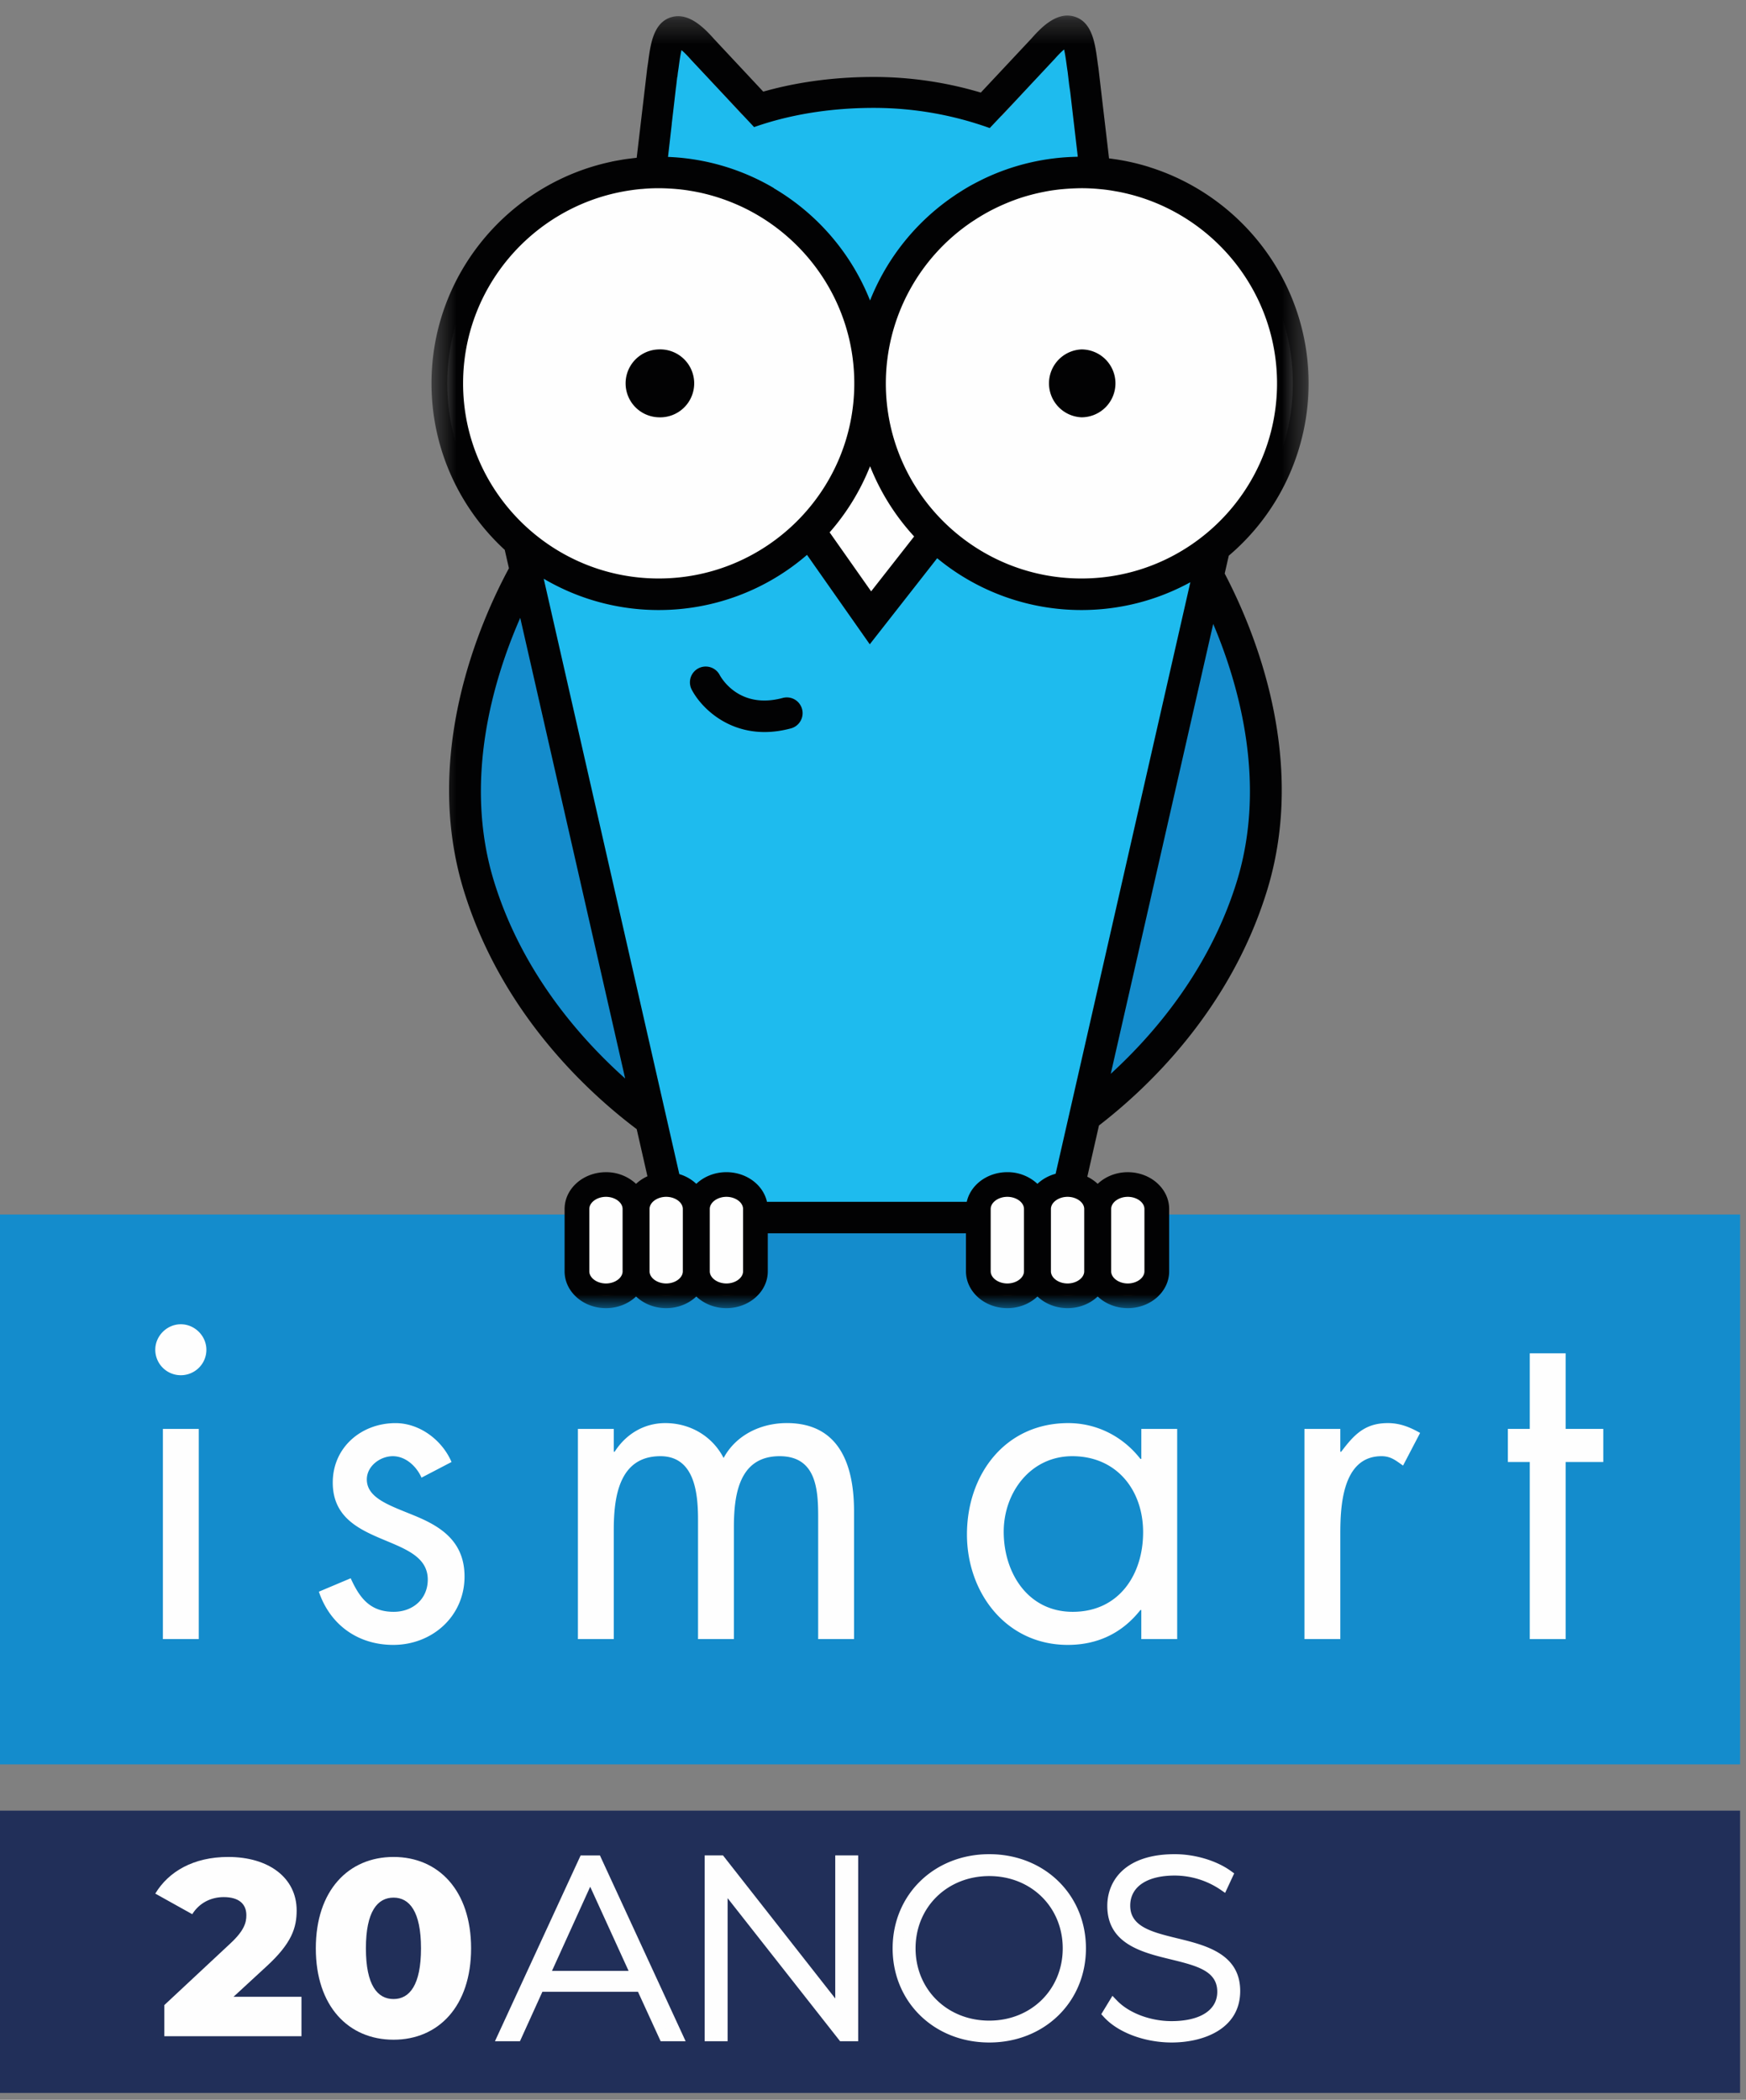 <svg xmlns="http://www.w3.org/2000/svg" xmlns:xlink="http://www.w3.org/1999/xlink" width="74" height="89" viewBox="0 0 74 89">
    <rect x="0" y="0" width="74" height="89" fill="#808080" stroke="none"/>
    <defs>
        <path id="a" d="M.448.293h37.174v54.785H.448z"/>
    </defs>
    <g fill="none" fill-rule="evenodd">
        <path fill="#212F59" d="M0 88.707h73.75V76.743H0z"/>
        <path fill="#FEFEFE" d="M45.833 7.31c-4.936 0-8.938 3.983-8.957 8.904h-.002c-.019-4.921-4.022-8.905-8.958-8.905-4.948 0-8.96 4.003-8.96 8.94 0 4.937 4.012 8.939 8.96 8.939a8.94 8.94 0 0 0 6.399-2.685l.051.092 2.525 3.592 2.687-3.431.03-.083a8.935 8.935 0 0 0 6.225 2.515c4.95 0 8.96-4.002 8.96-8.94 0-4.936-4.01-8.939-8.96-8.939"/>
        <path fill="#148CCC" d="M0 74.782h73.75V51.476H0z"/>
        <g fill="#FEFEFE">
            <path d="M8.747 57.208c0 .608-.495 1.08-1.083 1.08a1.081 1.081 0 0 1-1.083-1.08c0-.587.494-1.08 1.083-1.08.588 0 1.083.493 1.083 1.08zM6.904 69.472h1.52v-8.909h-1.52v8.909zM17.865 62.63c-.21-.475-.666-.91-1.217-.91-.532 0-1.101.416-1.101.985 0 .815 1.025 1.12 2.07 1.555 1.045.436 2.071 1.061 2.071 2.558 0 1.687-1.368 2.9-3.02 2.9-1.501 0-2.679-.853-3.154-2.255l1.349-.569c.38.834.817 1.422 1.823 1.422.818 0 1.444-.55 1.444-1.365 0-1.99-4.027-1.308-4.027-4.113 0-1.497 1.216-2.52 2.66-2.52 1.025 0 1.976.72 2.374 1.648l-1.272.663zM26.013 61.53h.038c.475-.74 1.235-1.213 2.147-1.213 1.045 0 1.994.55 2.47 1.479.531-.986 1.595-1.48 2.678-1.48 2.28 0 2.85 1.859 2.85 3.735v5.421h-1.52v-5.175c0-1.156-.076-2.577-1.634-2.577-1.747 0-1.938 1.686-1.938 3.032v4.72h-1.52v-5.06c0-1.1-.132-2.692-1.595-2.692-1.786 0-1.976 1.8-1.976 3.146v4.606h-1.52v-8.909h1.52v.967zM49.891 69.472h-1.52V68.24h-.038c-.778.986-1.823 1.478-3.077 1.478-2.621 0-4.274-2.217-4.274-4.681 0-2.54 1.615-4.72 4.293-4.72 1.216 0 2.318.569 3.058 1.517h.039v-1.27h1.52v8.908zm-7.351-4.55c0 1.745 1.026 3.394 2.925 3.394 1.957 0 2.983-1.573 2.983-3.374 0-1.782-1.12-3.222-3.002-3.222-1.767 0-2.906 1.535-2.906 3.203zM56.806 61.53h.038c.532-.702.988-1.213 1.975-1.213.514 0 .932.17 1.369.417l-.723 1.384c-.303-.209-.512-.398-.912-.398-1.67 0-1.747 2.142-1.747 3.297v4.455h-1.52v-8.909h1.52v.967z"/>
        </g>
        <path fill="#FEFEFE" d="M66.356 69.472h-1.52v-7.506h-.93v-1.403h.93V57.36h1.52v3.203h1.596v1.403h-1.596z"/>
        <path fill="#148CCC" d="M22.81 23.59l-.052-.21s-.03.044-.077.12l.129.09M22.28 24.19c-1.13 2.047-3.745 7.683-1.974 13.391 1.587 5.12 5.293 8.42 7.275 9.883L22.279 24.19M50.605 23.59l.052-.21.076.12-.128.09M51.136 24.19c1.13 2.047 3.743 7.683 1.973 13.391-1.587 5.12-5.294 8.42-7.275 9.883l5.302-23.274"/>
        <path fill="#1EBBEE" d="M27.476 7.32a8.87 8.87 0 0 1 .44-.01c4.936 0 8.94 3.983 8.958 8.904h.002c.019-4.92 4.022-8.905 8.958-8.905.24 0 .476.012.712.031a29.756 29.756 0 0 0-.923-.72l.075-.006-.553-4.629s-1.758 1.91-2.69 2.931a15.16 15.16 0 0 0-5.428-1c-1.707 0-3.668.234-5.57.95a1717.38 1717.38 0 0 0-2.62-2.855l-.554 4.63h.004c-.226.18-.45.364-.668.566l-.143.113M45.833 25.188a8.933 8.933 0 0 1-6.225-2.515l-.03.083-2.687 3.43-2.525-3.592-.051-.09a8.94 8.94 0 0 1-6.4 2.684 8.936 8.936 0 0 1-5.917-2.23l6.526 28.647h16.477L51.175 24.5c.184-.475.343-.962.478-1.458a8.93 8.93 0 0 1-5.82 2.146"/>
        <path fill="#FEFEFE" d="M26.91 53.884c0 .572-.55 1.038-1.23 1.038-.678 0-1.227-.466-1.227-1.038v-2.642c0-.573.55-1.038 1.228-1.038.68 0 1.23.465 1.23 1.038v2.642zM29.463 53.884c0 .572-.55 1.038-1.228 1.038-.68 0-1.23-.466-1.23-1.038v-2.642c0-.573.55-1.038 1.23-1.038.678 0 1.228.465 1.228 1.038v2.642zM32.016 53.884c0 .572-.55 1.038-1.23 1.038-.678 0-1.228-.466-1.228-1.038v-2.642c0-.573.55-1.038 1.229-1.038.68 0 1.23.465 1.23 1.038v2.642zM43.922 53.884c0 .572-.55 1.038-1.23 1.038-.678 0-1.229-.466-1.229-1.038v-2.642c0-.573.551-1.038 1.23-1.038.678 0 1.229.465 1.229 1.038v2.642zM46.475 53.884c0 .572-.55 1.038-1.23 1.038-.678 0-1.229-.466-1.229-1.038v-2.642c0-.573.55-1.038 1.23-1.038.678 0 1.229.465 1.229 1.038v2.642zM49.028 53.884c0 .572-.55 1.038-1.23 1.038-.678 0-1.229-.466-1.229-1.038v-2.642c0-.573.551-1.038 1.229-1.038.68 0 1.23.465 1.23 1.038v2.642z"/>
        <g transform="translate(17.84 .366)">
            <mask id="b" fill="#fff">
                <use xlink:href="#a"/>
            </mask>
            <path fill="#020203" d="M34.238 23.187a9.577 9.577 0 0 0 3.384-7.304c0-4.294-2.838-7.936-6.74-9.163v-.002a9.554 9.554 0 0 0-1.718-.37l-.449-3.827-.004-.028c-.015-.093-.028-.195-.043-.3-.098-.726-.221-1.63-.974-1.856-.706-.211-1.343.386-1.804.914l-2.145 2.29-.014.018a15.847 15.847 0 0 0-4.543-.663c-1.358 0-2.997.144-4.679.622l-2.08-2.225C11.951.75 11.314.153 10.61.363c-.753.226-.876 1.13-.974 1.857-.015.105-.029.207-.044.3l-.447 3.8-.029.005c-.078.008-.155.018-.232.028-.085.01-.169.02-.252.033-.069.01-.136.022-.204.034-.09.016-.181.031-.27.05l-.074.013.002.003c-4.357.917-7.638 4.78-7.638 9.397 0 2.787 1.197 5.3 3.104 7.057l.178.78C2.492 26.013.033 31.627 1.827 37.412c1.6 5.161 5.223 8.503 7.318 10.08L9.6 49.49c-.18.083-.344.19-.482.321a1.85 1.85 0 0 0-1.276-.494c-.967 0-1.753.7-1.753 1.56v2.641c0 .861.786 1.561 1.753 1.561.503 0 .957-.19 1.276-.494.32.303.773.494 1.277.494.503 0 .957-.19 1.276-.494.32.303.773.494 1.277.494.966 0 1.753-.7 1.753-1.56v-1.611H23.1v1.61c0 .861.787 1.561 1.753 1.561.504 0 .957-.19 1.277-.494.32.303.773.494 1.276.494.504 0 .957-.19 1.277-.494.32.303.773.494 1.276.494.967 0 1.753-.7 1.753-1.56v-2.642c0-.86-.786-1.56-1.753-1.56-.503 0-.956.19-1.276.494a1.765 1.765 0 0 0-.444-.304l.004.002.494-2.172c2.12-1.636 5.564-4.925 7.113-9.923 1.74-5.607-.517-11.052-1.784-13.47l.172-.756zm-25.69 30.33c0 .28-.324.516-.706.516-.382 0-.705-.236-.705-.516v-2.64c0-.28.323-.516.705-.516.382 0 .705.236.705.515v2.641zm20.706-2.64c0-.28.323-.516.705-.516.382 0 .705.236.705.515v2.641c0 .28-.323.516-.705.516-.382 0-.705-.236-.705-.516v-2.64zm7.03-34.994c0 4.56-3.718 8.27-8.29 8.27-4.57 0-8.29-3.71-8.29-8.27a8.267 8.267 0 0 1 3.641-6.844l.178-.116c.033-.021.066-.043.1-.063a8.732 8.732 0 0 1 .481-.278c.053-.029.108-.056.161-.083a8.877 8.877 0 0 1 .785-.347l.146-.055a7.621 7.621 0 0 1 .678-.21c.042-.012.085-.022.128-.033a7.923 7.923 0 0 1 .366-.081c.12-.025.24-.047.362-.066.008-.001.015-.001.021-.003.117-.017.236-.032.355-.045l.11-.01a10.006 10.006 0 0 1 .778-.038 7.964 7.964 0 0 1 .759.036l.125.012a6.723 6.723 0 0 1 .52.074l.138.024a6.85 6.85 0 0 1 .273.056c.176.04.35.084.522.135 3.436 1.01 5.953 4.184 5.953 7.935zm-15.38 6.488l-1.823 2.327-1.759-2.5a9.627 9.627 0 0 0 1.714-2.803 9.626 9.626 0 0 0 1.867 2.976zM10.63 4.884l.095-.817.085-.737.002.003.05-.43.008-.009.02-.18c.017-.1.031-.207.046-.318.023-.171.06-.44.107-.638.096.08.23.21.41.414l2.668 2.849c1.8-.633 3.607-.814 5.066-.814 1.692 0 3.353.292 4.92.855l.978-1.034 1.778-1.899c.172-.195.302-.32.396-.398.046.198.083.468.106.639.015.11.03.218.046.317l.064.549.045.303.32 2.74a9.563 9.563 0 0 0-4.042.96l-.063.032c-.164.082-.327.166-.486.256l-.014.008c-.15.086-.296.176-.44.27-.03.018-.06.037-.089.057l-.043.026.002.002a9.671 9.671 0 0 0-3.63 4.48 9.664 9.664 0 0 0-4.08-4.759l.002-.006a9.562 9.562 0 0 0-4.485-1.32l.16-1.399-.002-.002zM1.787 15.883c0-4.04 2.918-7.41 6.761-8.128a8.35 8.35 0 0 1 .364-.06c.007 0 .014-.002.02-.003.118-.017.237-.03.355-.043l.114-.008c.09-.008.18-.015.272-.02a8.184 8.184 0 0 1 .786 0l.102.006c.1.005.2.013.299.022l.088.008c.121.013.241.028.36.046l.106.018c.085.013.17.029.255.045.045.01.09.018.136.027a8.367 8.367 0 0 1 .836.226 8.376 8.376 0 0 1 .823.318 6.61 6.61 0 0 1 .304.143l.013.006c.252.127.498.266.736.417 2.312 1.47 3.85 4.048 3.85 6.98 0 4.56-3.72 8.27-8.29 8.27-4.571 0-8.29-3.71-8.29-8.27zm1.319 21.135c-1.332-4.293-.034-8.603 1.103-11.197l4.447 19.524c-1.925-1.72-4.366-4.507-5.55-8.327zm7.994 16.5c0 .279-.323.515-.705.515-.382 0-.706-.236-.706-.516v-2.64c0-.28.324-.516.706-.516.382 0 .705.236.705.515v2.641zm2.553 0c0 .279-.323.515-.705.515-.382 0-.706-.236-.706-.516v-2.64c0-.28.324-.516.706-.516.382 0 .705.236.705.515v2.641zm11.906 0c0 .279-.323.515-.706.515-.382 0-.705-.236-.705-.516v-2.64c0-.28.323-.516.705-.516.383 0 .706.236.706.515v2.641zm2.553 0c0 .279-.324.515-.706.515-.382 0-.705-.236-.705-.516v-2.64c0-.28.323-.516.705-.516.382 0 .706.236.706.515v2.641zm-1.214-4.134h.001c-.297.08-.561.228-.77.426a1.852 1.852 0 0 0-1.276-.494c-.85 0-1.56.54-1.719 1.255h-8.467l.003.02c-.15-.725-.865-1.275-1.722-1.275-.504 0-.956.19-1.277.494a1.804 1.804 0 0 0-.72-.412L5.205 24.164a9.583 9.583 0 0 0 4.872 1.326 9.593 9.593 0 0 0 6.286-2.338l2.66 3.79 2.857-3.648a9.586 9.586 0 0 0 6.115 2.196c1.67 0 3.243-.428 4.615-1.178l-5.71 25.072zm7.674-12.366c-1.142 3.68-3.448 6.4-5.336 8.13l4.343-19.07c1.107 2.616 2.28 6.786.993 10.94z" mask="url(#b)"/>
        </g>
        <path fill="#020203" d="M27.916 17.687a1.44 1.44 0 1 0 0-2.877 1.439 1.439 0 0 0 0 2.877M33.174 29.582c-1.82.49-2.586-.817-2.67-.97a.668.668 0 1 0-1.188.616c.362.698 1.412 1.799 3.087 1.799.346 0 .72-.047 1.119-.155a.668.668 0 1 0-.348-1.29M45.833 14.81a1.44 1.44 0 0 0 0 2.877 1.44 1.44 0 0 0 1.443-1.438 1.44 1.44 0 0 0-1.443-1.439"/>
        <path fill="#FEFEFE" d="M12.777 84.633v1.67H6.965v-1.319l2.793-2.607c.598-.553.683-.893.683-1.202 0-.48-.32-.767-.96-.767-.543 0-1.034.246-1.333.724l-1.567-.873c.565-.936 1.62-1.553 3.092-1.553 1.717 0 2.9.883 2.9 2.267 0 .723-.201 1.383-1.268 2.362l-1.408 1.298h2.88zM13.385 82.58c0-2.458 1.387-3.874 3.295-3.874 1.899 0 3.286 1.416 3.286 3.873 0 2.458-1.387 3.873-3.286 3.873-1.908 0-3.295-1.415-3.295-3.873m4.458 0c0-1.564-.49-2.149-1.163-2.149-.682 0-1.172.585-1.172 2.15 0 1.564.49 2.148 1.172 2.148.672 0 1.163-.584 1.163-2.149M27.178 84.207h-4.33l-.949 2.096h-.586l3.433-7.448h.544l3.434 7.448h-.586l-.96-2.096zm-.203-.457l-1.962-4.3-1.951 4.3h3.913z"/>
        <path fill="#FEFEFE" d="M28.906 86.42h-.843l-.96-2.097h-4.18l-.949 2.097h-.843l3.541-7.682h.693l3.541 7.682zm-.694-.232h.33l-3.326-7.217h-.395l-3.327 7.217h.33l.95-2.097h4.478l.96 2.097zm-1.056-2.322h-4.275l2.132-4.695 2.143 4.695zm-3.914-.232h3.552l-1.78-3.903-1.772 3.903z"/>
        <path fill="#FEFEFE" d="M28.877 86.401h-.803l-.959-2.096h-4.203l-.95 2.096h-.802l3.524-7.644h.669l3.524 7.644zm-.676-.196h.37l-3.344-7.252h-.418l-3.343 7.252h.37l.949-2.095h4.456l.96 2.095zm-1.073-2.358H22.91l2.103-4.632 2.115 4.632zm-3.914-.196h3.609l-1.81-3.964-1.8 3.964z"/>
        <path fill="#FEFEFE" d="M29.06 86.517H28l-.96-2.095h-4.053l-.95 2.095h-1.06l3.632-7.876h.819l.03.068 3.601 7.808zm-.784-.427h.113l-3.236-7.021h-.079l2.234 4.895H22.73l2.222-4.895h-.068l-3.236 7.02h.114l.95-2.095h4.605l.96 2.096zm-4.882-2.554h3.248l-1.628-3.568-1.62 3.568zM36.158 78.855v7.448h-.448l-5.087-6.469v6.47h-.544v-7.449h.459l5.076 6.47v-6.47z"/>
        <path fill="#FEFEFE" d="M36.274 86.42h-.62l-.035-.044-4.88-6.206v6.25h-.776v-7.682h.632l.035.045 4.867 6.205v-6.25h.777v7.682zm-.507-.232h.275V78.97h-.312v6.69l-5.249-6.69h-.285v7.217h.311v-6.69l5.26 6.69z"/>
        <path fill="#FEFEFE" d="M36.256 86.401h-.593l-4.942-6.284v6.284h-.74v-7.644h.605l4.93 6.284v-6.284h.74v7.644zm-.498-.196h.302v-7.252h-.348v6.655l-5.222-6.655h-.313v7.252h.348v-6.654l5.233 6.654z"/>
        <path fill="#FEFEFE" d="M36.372 86.517h-.766l-.035-.044-4.733-6.02v6.064h-.973V78.64h.777l4.758 6.064V78.64h.972v7.876zm-.558-.427h.13v-7.021h-.116v6.876l-5.394-6.876h-.14v7.02h.115v-6.875l5.405 6.876z"/>
        <g fill="#FEFEFE">
            <path d="M38.047 82.58c0-2.16 1.653-3.778 3.881-3.778 2.218 0 3.882 1.606 3.882 3.777 0 2.171-1.664 3.778-3.882 3.778-2.228 0-3.881-1.618-3.881-3.778m7.209 0c0-1.883-1.43-3.277-3.328-3.277-1.909 0-3.338 1.394-3.338 3.277 0 1.884 1.43 3.277 3.338 3.277 1.898 0 3.328-1.393 3.328-3.277"/>
            <path d="M41.928 86.473c-2.279 0-3.998-1.674-3.998-3.894s1.72-3.893 3.998-3.893c2.28 0 3.998 1.674 3.998 3.893 0 2.22-1.718 3.894-3.998 3.894m0-7.555c-2.146 0-3.765 1.574-3.765 3.66 0 2.088 1.619 3.662 3.765 3.662 2.147 0 3.766-1.574 3.766-3.661 0-2.087-1.62-3.66-3.766-3.66m0 7.054c-1.969 0-3.454-1.46-3.454-3.394 0-1.934 1.485-3.393 3.454-3.393 1.963 0 3.444 1.459 3.444 3.393 0 1.935-1.48 3.394-3.444 3.394m0-6.555c-1.836 0-3.22 1.359-3.22 3.16 0 1.804 1.384 3.163 3.22 3.163 1.83 0 3.211-1.359 3.211-3.162 0-1.802-1.38-3.161-3.21-3.161"/>
            <path d="M41.928 86.454c-2.269 0-3.98-1.666-3.98-3.875s1.711-3.875 3.98-3.875c2.27 0 3.98 1.666 3.98 3.875 0 2.21-1.71 3.875-3.98 3.875m0-7.554c-2.157 0-3.784 1.582-3.784 3.68 0 2.097 1.627 3.679 3.784 3.679 2.158 0 3.784-1.582 3.784-3.68 0-2.097-1.626-3.68-3.784-3.68m0 7.055c-1.959 0-3.435-1.45-3.435-3.375 0-1.924 1.476-3.375 3.435-3.375 1.953 0 3.425 1.45 3.425 3.375s-1.472 3.375-3.425 3.375m0-6.554c-1.847 0-3.24 1.366-3.24 3.18 0 1.812 1.393 3.179 3.24 3.179 1.841 0 3.23-1.367 3.23-3.18 0-1.813-1.389-3.18-3.23-3.18"/>
            <path d="M41.928 86.57c-2.335 0-4.096-1.715-4.096-3.99 0-2.276 1.761-3.992 4.096-3.992s4.097 1.716 4.097 3.991c0 2.276-1.762 3.991-4.097 3.991m0-7.554c-2.091 0-3.667 1.532-3.667 3.563s1.576 3.564 3.667 3.564c2.091 0 3.668-1.533 3.668-3.564 0-2.03-1.577-3.563-3.668-3.563m0 7.054c-2.025 0-3.552-1.5-3.552-3.49 0-1.991 1.527-3.492 3.552-3.492 2.02 0 3.542 1.501 3.542 3.491 0 1.99-1.523 3.491-3.542 3.491m0-6.554c-1.78 0-3.124 1.317-3.124 3.063 0 1.747 1.344 3.064 3.124 3.064 1.775 0 3.113-1.317 3.113-3.064 0-1.746-1.338-3.063-3.113-3.063M46.942 85.346l.245-.404c.512.532 1.461.936 2.463.936 1.493 0 2.154-.65 2.154-1.458 0-2.235-4.66-.894-4.66-3.639 0-1.053.81-1.979 2.645-1.979.82 0 1.674.255 2.25.67l-.203.436a3.698 3.698 0 0 0-2.047-.627c-1.45 0-2.1.67-2.1 1.49 0 2.234 4.66.915 4.66 3.617 0 1.053-.843 1.968-2.688 1.968-1.11 0-2.176-.414-2.72-1.01"/>
            <path d="M49.661 86.473c-1.124 0-2.225-.412-2.805-1.05l-.06-.064.37-.607.105.109c.526.547 1.46.9 2.379.9 1.276 0 2.038-.5 2.038-1.341 0-.969-.955-1.202-2.062-1.47-1.218-.299-2.599-.635-2.599-2.169 0-1.012.726-2.095 2.762-2.095.838 0 1.727.265 2.318.692l.078.056-.3.648-.114-.079a3.584 3.584 0 0 0-1.982-.606c-1.243 0-1.985.513-1.985 1.374 0 .973.962 1.208 2.076 1.479 1.211.297 2.585.63 2.585 2.138 0 .962-.735 2.085-2.804 2.085zm-2.574-1.143c.547.547 1.567.91 2.574.91 1.896 0 2.57-.956 2.57-1.852 0-1.324-1.169-1.61-2.406-1.912-1.108-.27-2.254-.55-2.254-1.705 0-.777.583-1.606 2.218-1.606.698 0 1.418.207 1.999.572l.104-.225c-.552-.368-1.348-.594-2.103-.594-1.864 0-2.528.963-2.528 1.863 0 1.352 1.23 1.652 2.42 1.942 1.101.269 2.24.546 2.24 1.697 0 .985-.85 1.574-2.271 1.574-.92 0-1.858-.338-2.44-.868l-.123.204z"/>
            <path d="M49.66 86.454c-1.117 0-2.213-.409-2.79-1.043l-.05-.054.35-.575.088.091c.53.551 1.469.907 2.392.907 1.287 0 2.056-.508 2.056-1.36 0-.983-.962-1.217-2.076-1.489-1.21-.295-2.584-.63-2.584-2.15 0-1.004.72-2.077 2.743-2.077.834 0 1.718.264 2.307.69l.066.046-.286.615-.096-.066a3.59 3.59 0 0 0-1.991-.61c-1.254 0-2.003.52-2.003 1.391 0 .988 1.015 1.236 2.09 1.498 1.205.294 2.57.628 2.57 2.12 0 1.525-1.5 2.066-2.785 2.066zm-2.596-1.122c.549.557 1.58.927 2.597.927 1.909 0 2.59-.967 2.59-1.87 0-1.34-1.232-1.64-2.422-1.931-1.101-.268-2.239-.547-2.239-1.688 0-.767.578-1.587 2.199-1.587.701 0 1.426.21 2.006.581l.12-.259c-.556-.374-1.362-.605-2.126-.605-1.878 0-2.547.972-2.547 1.88 0 1.367 1.238 1.67 2.435 1.96 1.094.268 2.226.543 2.226 1.68 0 .974-.843 1.556-2.253 1.556-.924 0-1.867-.342-2.444-.878l-.142.234z"/>
            <path d="M49.661 86.57c-1.15 0-2.28-.424-2.877-1.08l-.109-.12.473-.778.193.2c.509.53 1.415.872 2.31.872 1.214 0 1.94-.465 1.94-1.244 0-.89-.876-1.104-1.984-1.376-1.196-.29-2.677-.653-2.677-2.263 0-1.06.75-2.193 2.859-2.193.858 0 1.768.273 2.375.71l.144.104-.384.827-.21-.145a3.475 3.475 0 0 0-1.925-.59c-1.182 0-1.887.478-1.887 1.276 0 .896.927 1.123 1.998 1.385 1.188.29 2.663.65 2.663 2.233C52.563 86 51 86.57 49.66 86.57zm-2.45-1.256c.542.498 1.511.829 2.45.829 1.824 0 2.473-.907 2.473-1.755 0-1.248-1.133-1.524-2.333-1.818-1.09-.266-2.327-.568-2.327-1.8 0-.823.608-1.703 2.315-1.703a3.96 3.96 0 0 1 1.956.53l.022-.049c-.532-.33-1.28-.532-1.978-.532-1.792 0-2.43.912-2.43 1.765 0 1.276 1.14 1.554 2.346 1.847 1.086.266 2.313.566 2.313 1.792 0 1.047-.884 1.672-2.368 1.672-.898 0-1.81-.31-2.416-.816l-.022.038z"/>
        </g>
    </g>
</svg>
